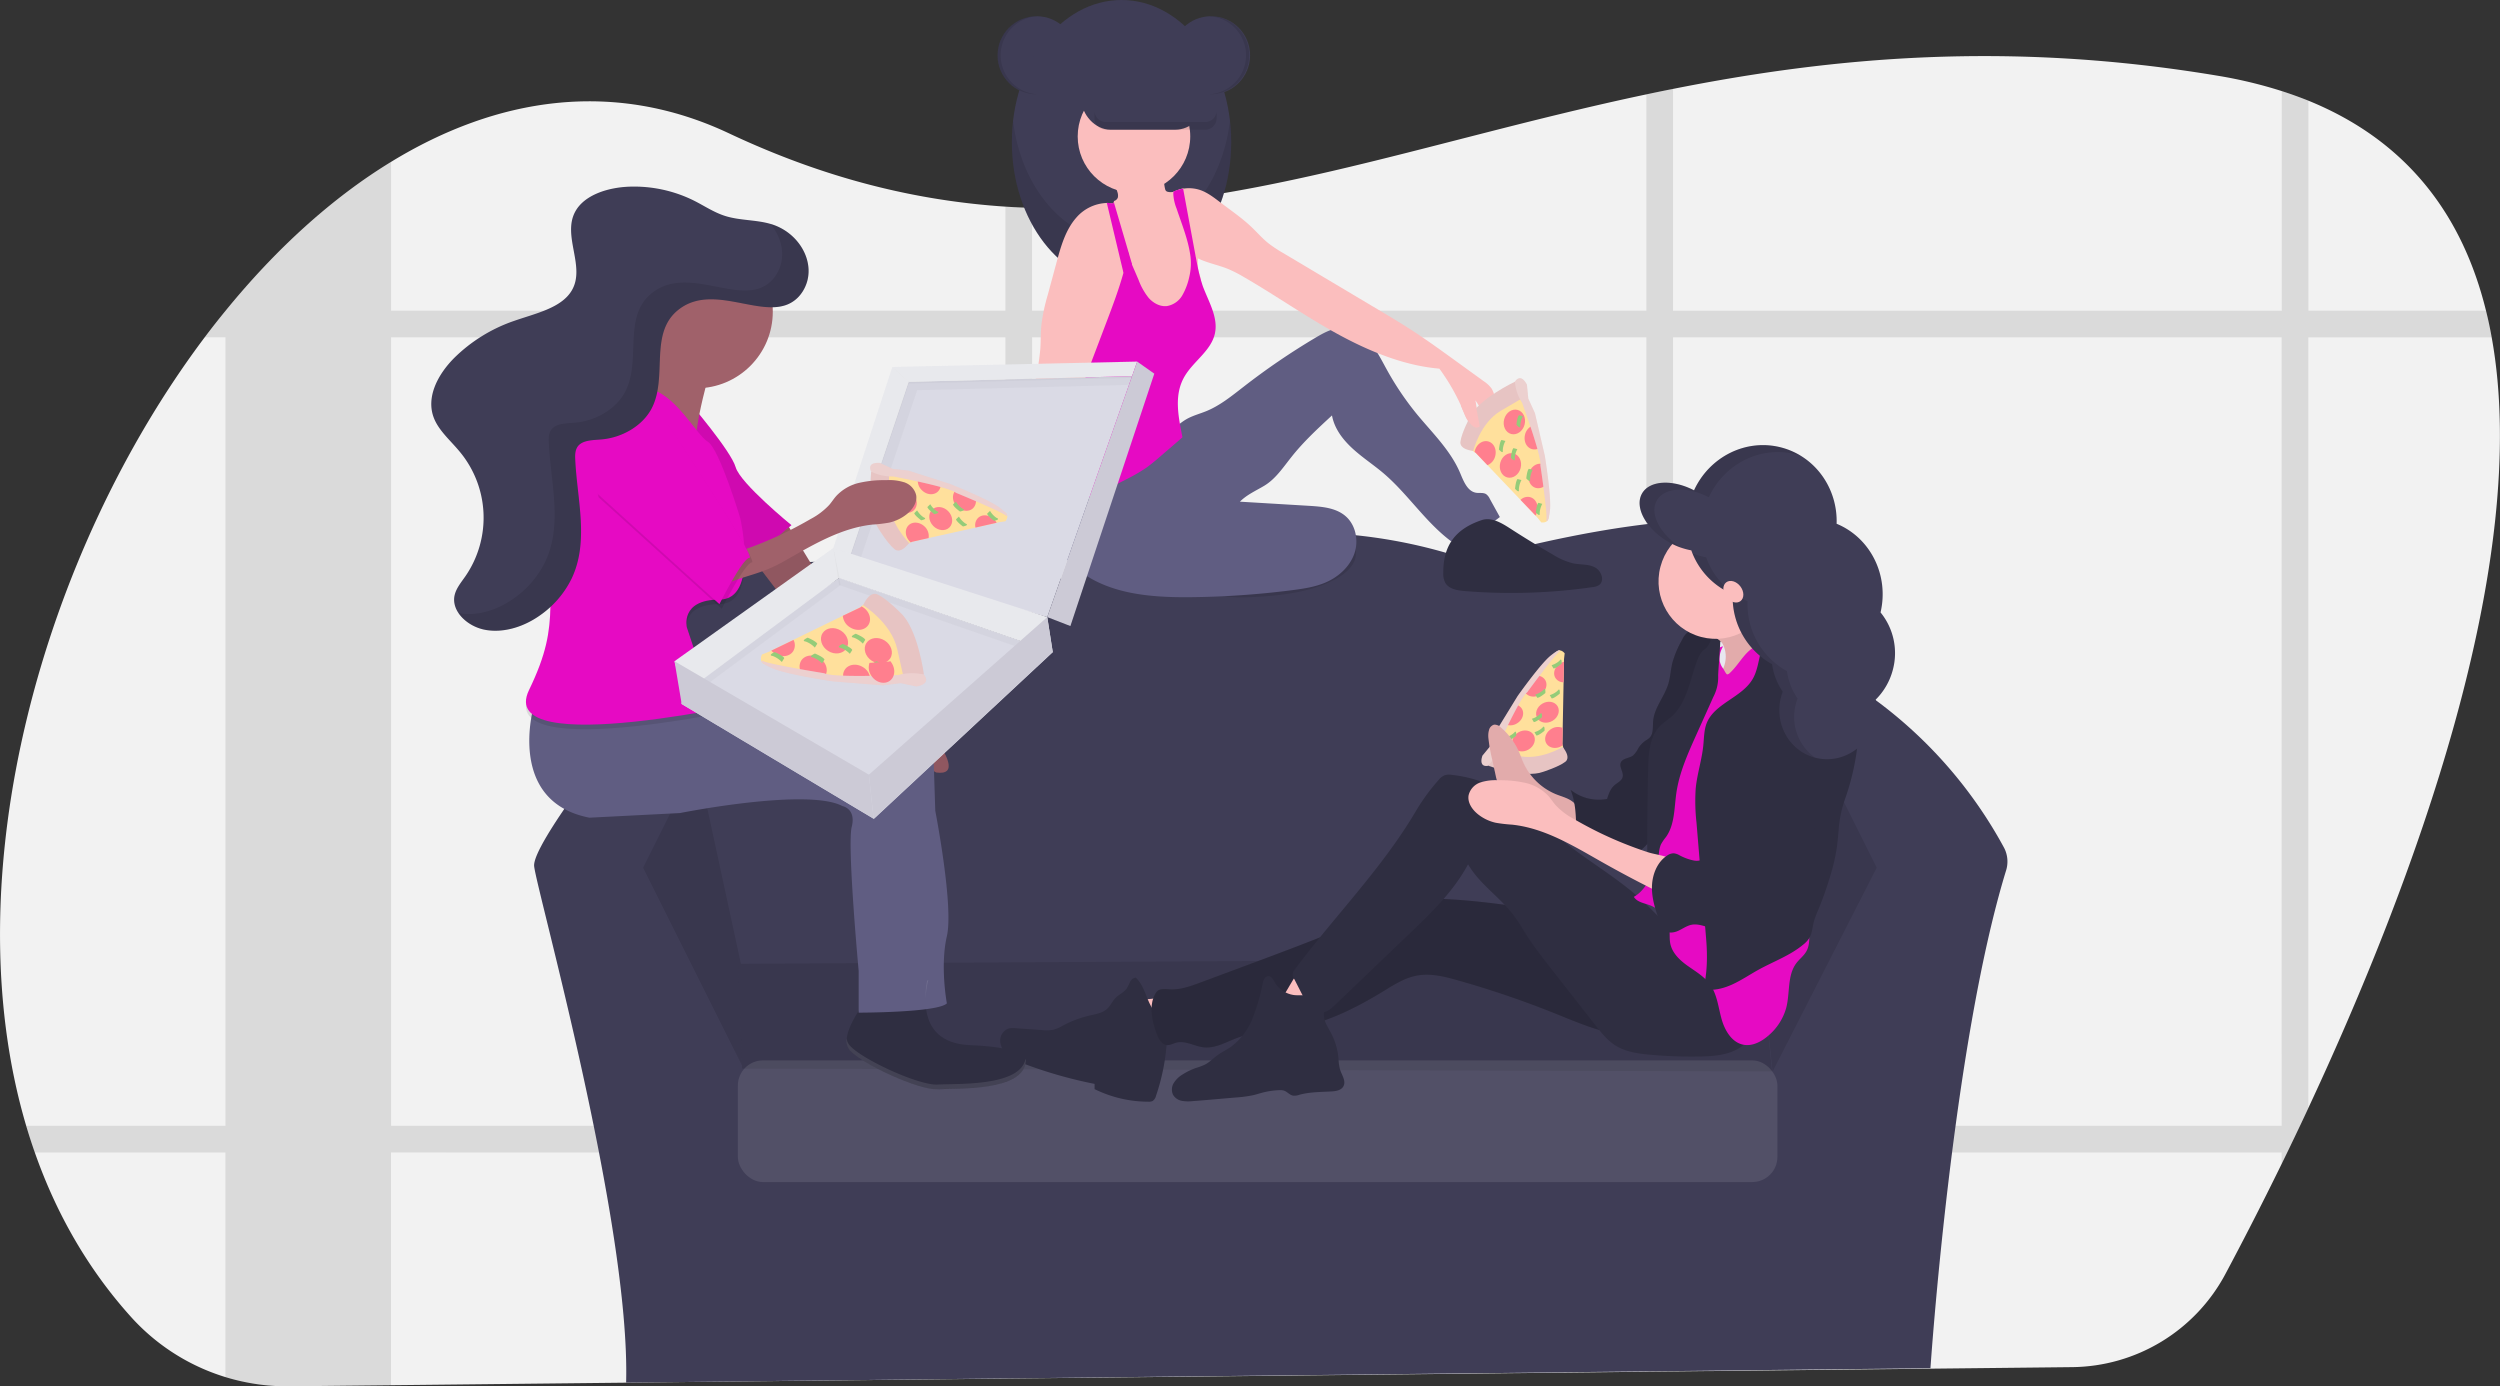 <svg xmlns="http://www.w3.org/2000/svg" data-name="Layer 1" width="1041.32" height="577.51" viewBox="0 0 1041.32 577.51" xmlns:xlink="http://www.w3.org/1999/xlink"><rect x="0" y="0" width="1041.32" height="577.51" fill="#333333" stroke="none"/><title>pizza sharing</title><path d="M1040.82,622.79q-1.74,3.75-3.47,7.4-2.7,5.67-5.33,11.12c-.78,1.61-1.56,3.19-2.32,4.77-8.6,17.57-16.63,33.11-23.45,45.89a73.21,73.21,0,0,1-63.81,38.73l-151.65,1.65h-1.6l-13,.14-11.12.12L731,733l-1.38,0-17.36.19h-.53l-107,1.16-95.51,1-11.11.12-69,.75H429l-44.75.48h-.48l-141.5,1.53-42.33.46a88,88,0,0,1-10.79-.54h0c-1.22-.14-2.44-.3-3.65-.49a87.38,87.38,0,0,1-51.29-27.54C116,690,102.75,666.7,93.85,641.31q-1.93-5.49-3.6-11.12C59.44,526,97,391.64,164.6,301.75q4.25-5.64,8.64-11l.07-.08c20.79-25.52,44.1-46.84,68.93-62,44-26.91,92.75-34.49,140.7-11.9,40.57,19.12,78.45,28.11,115.17,30.55,3.71.24,7.42.42,11.11.53,84.23,2.65,163.17-27.7,255.87-47.29,3.69-.78,7.39-1.55,11.12-2.28,66.13-13.16,139.49-20.1,226.73-5.51a189.09,189.09,0,0,1,26.76,6.4q5.77,1.86,11.12,4c41.64,16.94,64.35,48.24,74,87.46q1.37,5.46,2.37,11.11C1134.3,396.08,1084.19,529.9,1040.82,622.79Z" transform="translate(-79.34 -161.25)" fill="#f2f2f2"/><path d="M576.36,630.19a95.22,95.22,0,0,1-1.87,11.12h93.7V630.19ZM498.11,693l11.11-.09V665.44c-3.81-.17-7.52-.34-11.11-.52ZM265.19,630.19v11.12h198.5V630.19Zm849.68-339.55h-74V203.18q-5.35-2.18-11.12-4v91.5H776.21V198.25c-3.73.73-7.43,1.5-11.12,2.28v90.11H509.22V247.82c-3.69-.11-7.4-.29-11.11-.53v43.35H242.24v-62c-24.83,15.16-48.14,36.48-68.93,62h-.07v.08q-4.4,5.4-8.64,11h8.64V630.19h-83q1.66,5.63,3.6,11.12h79.39v93.62a87,87,0,0,0,12.2,2.79c1.21.19,2.43.35,3.65.49h0a88,88,0,0,0,10.79.54l42.33-.46v-97H498.11v94.21l11.11-.12V641.31H765.09v91.31l11.12-.12V641.31H1029.7v4.77c.76-1.58,1.54-3.16,2.32-4.77q2.63-5.44,5.33-11.12,1.73-3.65,3.47-7.4v-321h76.42Q1116.23,296.1,1114.87,290.64ZM242.24,630.19V301.75H498.11V630.19Zm267,0V301.75H765.09V630.19Zm520.48,0H776.21V301.75H1029.7Z" transform="translate(-79.34 -161.25)" opacity="0.1"/><path d="M914.07,514.33a186.94,186.94,0,0,0-57.35-64.25,12.69,12.69,0,0,0-5.73-2.16c2.81-18.48,2.22-38.9-8.21-54.3-24.75-36.54-150.85,1.17-150.85,1.17-88.39-30.64-165,8.25-165,8.25s-97.82-15.32-142.6-3.53c-21.12,5.56-26.25,27.1-25.77,48.32h-.07a12.45,12.45,0,0,0-9.75,4.68c-11.91,14.88-47.89,60.71-46.91,69.56,1.18,10.61,40.07,148.49,38.31,215.08l543.29-6s9-134,31.51-207.35A12.44,12.44,0,0,0,914.07,514.33Z" transform="translate(-79.34 -161.25)" fill="#3f3d56"/><polygon points="267.88 361.42 290.27 316.63 309.12 403.84 309.34 444.32 267.88 361.42" opacity="0.1"/><polygon points="781.7 361.42 759.31 316.63 733.34 399.32 738.34 446.32 781.7 361.42" opacity="0.1"/><polygon points="307.48 401.46 733.38 399.13 738.1 446.27 309.12 445.09 307.48 401.46" fill="#3f3d56"/><polygon points="307.48 401.46 733.38 399.13 738.1 446.27 309.12 445.09 307.48 401.46" opacity="0.1"/><rect x="307.34" y="441.68" width="433" height="50.68" rx="10.47" fill="#fff" opacity="0.1"/><path d="M731.07,433.39s-1.44-2-3.14-.92c-.81.53-4.62,5.33-8.36,10.21-1.84,2.39-3.67,4.8-5.12,6.72-1.79,2.36-3,4-3,4l-.72,1.35-4.37,8.17-4.11,7.68-1,3.62,13.88,4.72,15.8-4.31-.68-2.93-.12-.5.13-6.74.36-19,.17-8.55,0-1Z" transform="translate(-79.34 -161.25)" fill="#ffe09c"/><path d="M699.29,480.23s15,5.35,22.69,2.55c0,0,6.65-2.12,9.27-4.17,0,0,2.79-1.46-1-6.22,0,0-9.71,5.95-18.9,3.61l-9.19-2.35Z" transform="translate(-79.34 -161.25)" fill="#e7c4c3"/><ellipse cx="713.92" cy="469.92" rx="4.91" ry="4.16" transform="translate(-218.96 264.13) rotate(-30.37)" fill="#ff7f8e"/><ellipse cx="723.89" cy="457.96" rx="4.91" ry="4.16" transform="translate(-211.54 267.53) rotate(-30.37)" fill="#ff7f8e"/><path d="M730.25,464.46a5.14,5.14,0,0,0-4.68.37c-2.34,1.37-3.3,4.09-2.13,6.07s4,2.48,6.33,1.11c.16-.1.32-.2.47-.31l-.12-.5Z" transform="translate(-79.34 -161.25)" fill="#ff7f8e"/><path d="M713.28,456.53a3.83,3.83,0,0,0-2.56-1.78l-4.37,8.17a5.11,5.11,0,0,0,4.8-.32C713.49,461.23,714.44,458.51,713.28,456.53Z" transform="translate(-79.34 -161.25)" fill="#ff7f8e"/><path d="M723,444.56a4,4,0,0,0-3.41-1.88c-1.84,2.39-3.67,4.8-5.12,6.72l.06.12c1.16,2,4,2.47,6.34,1.1S724.14,446.54,723,444.56Z" transform="translate(-79.34 -161.25)" fill="#ff7f8e"/><path d="M730.78,436.9a5.62,5.62,0,0,0-1.47.6c-2.34,1.37-3.29,4.09-2.13,6.07a4,4,0,0,0,3.43,1.88Z" transform="translate(-79.34 -161.25)" fill="#ff7f8e"/><path d="M707.49,469.69l-.8-1.35a8.61,8.61,0,0,0,3.24-1.8c.06-.06.11-.13.16-.19,1-1.26.79,1.36.79,1.36S708.42,469.8,707.49,469.69Z" transform="translate(-79.34 -161.25)" fill="#94cc79"/><path d="M719.29,467.6l-.8-1.36a8.68,8.68,0,0,0,3.24-1.8c0-.06.11-.12.16-.19,1-1.25.79,1.36.79,1.36S720.22,467.71,719.29,467.6Z" transform="translate(-79.34 -161.25)" fill="#94cc79"/><path d="M718.21,462l-.8-1.36a8.68,8.68,0,0,0,3.24-1.79c.05-.07.11-.13.16-.19,1-1.26.79,1.35.79,1.35S719.14,462.09,718.21,462Z" transform="translate(-79.34 -161.25)" fill="#94cc79"/><path d="M719.64,451.9l-.8-1.36a8.68,8.68,0,0,0,3.24-1.8c0-.06.11-.12.16-.19,1-1.26.79,1.36.79,1.36S720.57,452,719.64,451.9Z" transform="translate(-79.34 -161.25)" fill="#94cc79"/><path d="M726.41,439.68l-.79-1.36a8.6,8.6,0,0,0,3.23-1.8,1.46,1.46,0,0,0,.16-.19c1-1.25.8,1.36.8,1.36S727.34,439.78,726.41,439.68Z" transform="translate(-79.34 -161.25)" fill="#94cc79"/><path d="M725.65,452.15l-.8-1.36a8.6,8.6,0,0,0,3.24-1.79c0-.07.11-.13.16-.19,1-1.26.79,1.35.79,1.35S726.58,452.26,725.65,452.15Z" transform="translate(-79.34 -161.25)" fill="#94cc79"/><path d="M696.83,476s-1.92,5,2.46,4.2a17.34,17.34,0,0,0,3.87-7.91s9.47-20.75,12.27-22.65c0,0,12.34-16.87,13.67-17.12,0,0,.43-1.64-3.88,1.83s-13.75,16.83-13.75,16.83l-9,14.67-2.12,5.85Z" transform="translate(-79.34 -161.25)" fill="#e7c4c3"/><path d="M696.83,476s-1.92,5,2.46,4.2a17.34,17.34,0,0,0,3.87-7.91s9.47-20.75,12.27-22.65c0,0,12.34-16.87,13.67-17.12,0,0,.43-1.64-3.88,1.83s-13.75,16.83-13.75,16.83l-9,14.67-2.12,5.85Z" transform="translate(-79.34 -161.25)" fill="#fff" opacity="0.2"/><path d="M548.08,577.57a120.28,120.28,0,0,0,6.08,15.86,147.27,147.27,0,0,0,20.27-5.78c.21-.07-3.79-5.3-4.21-5.73a20.12,20.12,0,0,0-5.73-4.4c-2.11-.92-4.71-.22-7-.1Q552.81,577.66,548.08,577.57Z" transform="translate(-79.34 -161.25)" fill="#fbbebe"/><path d="M564.53,585.78c-3.44-1.08-5.54-4.55-6.94-7.89s-2.53-7-5.19-9.44a3.09,3.09,0,0,0-2.34,1.76,29.32,29.32,0,0,1-1.39,2.74c-1.1,1.6-3,2.38-4.45,3.74s-2.26,3.43-3.77,4.8c-1.9,1.72-4.58,2.15-7.07,2.72a45.16,45.16,0,0,0-11.08,4.1,18.59,18.59,0,0,1-4.1,1.84,15.14,15.14,0,0,1-4.8.16l-11-.78a8.78,8.78,0,0,0-2.94.12,5.36,5.36,0,0,0-3.5,5.53,8.6,8.6,0,0,0,3.48,5.93,23.47,23.47,0,0,0,6.28,3.17,185,185,0,0,0,29.54,8.44v2.18a50.85,50.85,0,0,0,22.49,5.24,3.56,3.56,0,0,0,1.68-.29,3.64,3.64,0,0,0,1.42-2.16,87.26,87.26,0,0,0,4.59-24,18.24,18.24,0,0,0-.47-6.17c-.6-2,1.46-1.15-.45-1.93" transform="translate(-79.34 -161.25)" fill="#2f2e41"/><path d="M775.85,544.24c-32.67,2-65-7.61-97.66-8.63a48,48,0,0,0-12.15.78c-4.2.94-8.12,2.84-12,4.66-17.55,8.16-35.69,14.92-53.82,21.67l-20.82,7.76c-4.16,1.55-8.47,3.12-12.9,2.85-2-.12-4.43-.42-5.54,1.23-3.39,5-1.79,12.39.45,18,.72,1.82,2,3.8,3.9,4,1.37.14,2.65-.65,4-1,3.79-1,7.57,1.54,11.47,1.95,4.82.51,9.29-2.23,13.84-3.91,7.54-2.79,15.79-2.7,23.72-4,13.3-2.22,25.62-8.39,37.14-15.42,4.38-2.68,8.82-5.55,13.86-6.53,5.79-1.13,11.74.36,17.43,2a401.22,401.22,0,0,1,39.94,13.6c6.88,2.76,13.72,5.71,20.88,7.62a75.53,75.53,0,0,0,46.78-2.73c5.22-2.07,10.91-5.72,11.21-11.36.17-3.22-2.33-6-4-8.8-1.06-1.77-2.13-3.53-3.3-5.23C792.61,554.49,785.77,543.65,775.85,544.24Z" transform="translate(-79.34 -161.25)" fill="#2f2e41"/><path d="M775.85,544.24c-32.67,2-65-7.61-97.66-8.63a48,48,0,0,0-12.15.78c-4.2.94-8.12,2.84-12,4.66-17.55,8.16-35.69,14.92-53.82,21.67l-20.82,7.76c-4.16,1.55-8.47,3.12-12.9,2.85-2-.12-4.43-.42-5.54,1.23-3.39,5-1.79,12.39.45,18,.72,1.82,2,3.8,3.9,4,1.37.14,2.65-.65,4-1,3.79-1,7.57,1.54,11.47,1.95,4.82.51,9.29-2.23,13.84-3.91,7.54-2.79,15.79-2.7,23.72-4,13.3-2.22,25.62-8.39,37.14-15.42,4.38-2.68,8.82-5.55,13.86-6.53,5.79-1.13,11.74.36,17.43,2a401.22,401.22,0,0,1,39.94,13.6c6.88,2.76,13.72,5.71,20.88,7.62a75.53,75.53,0,0,0,46.78-2.73c5.22-2.07,10.91-5.72,11.21-11.36.17-3.22-2.33-6-4-8.8-1.06-1.77-2.13-3.53-3.3-5.23C792.61,554.49,785.77,543.65,775.85,544.24Z" transform="translate(-79.34 -161.25)" opacity="0.1"/><path d="M610.8,579.16q7.66,2.61,15.48,4.81c2.91-4.78,8.36-8.11,9.6-13.57a.93.93,0,0,0-.59-1.26,28.83,28.83,0,0,0-12.11-3.55c-3.36-.21-4.89,3.29-6.42,5.76C616.15,572.34,612.17,579.63,610.8,579.16Z" transform="translate(-79.34 -161.25)" fill="#fbbebe"/><path d="M618,575.67a11.19,11.19,0,0,1-7.52-4.94c-.72-1.26-1.49-3-2.93-2.87s-2,1.69-2.26,3a85.2,85.2,0,0,1-4.21,14.53,27.27,27.27,0,0,1-9,11.88c-1.9,1.31-4,2.3-5.86,3.68-1.67,1.23-3.12,2.79-5,3.74a26.67,26.67,0,0,1-3.8,1.42,26.57,26.57,0,0,0-5.44,2.65,10.82,10.82,0,0,0-3.7,3.54,5.17,5.17,0,0,0-.31,5,5.36,5.36,0,0,0,3.63,2.48,15.47,15.47,0,0,0,4.51.12c5.95-.44,11.9-1,17.85-1.5a52.18,52.18,0,0,0,7.48-1c1.31-.32,2.58-.73,3.88-1.07a32.64,32.64,0,0,1,6.8-1,6,6,0,0,1,2,.18c1.38.45,2.35,1.82,3.78,2.1a6,6,0,0,0,2.69-.36c4.28-1.17,8.79-1.14,13.22-1.38,2-.1,4.24-.47,5.14-2.22,1.12-2.18-.74-4.62-1.47-7a21.14,21.14,0,0,1-.62-4.57,27.81,27.81,0,0,0-3.28-10.85c-1.51-2.78-3.58-5.86-2.52-8.85.36-1,1.08-2,1-3C631.72,574.59,620.71,576.24,618,575.67Z" transform="translate(-79.34 -161.25)" fill="#2f2e41"/><path d="M726.86,491.83a25.57,25.57,0,0,1-13-12.93c-.55-1.24-1-2.53-1.52-3.78a28.86,28.86,0,0,0-7.78-10.81,3.76,3.76,0,0,0-2.89-1.22,3.1,3.1,0,0,0-2.12,2.28,9.06,9.06,0,0,0-.22,3.49,62.43,62.43,0,0,0,1.42,8.16l1.58,7.21a13.25,13.25,0,0,0,1,3.22,11.22,11.22,0,0,0,2.65,3.18c1.45,1.34,2.92,2.63,4.41,3.89a12.37,12.37,0,0,0,7.65,3.4c6.48,1.2,13.08,2.94,18.56,7.17-.07,0,0-4.84-.12-5.39-.25-1.45-.45-2.89-1.39-3.87C732.94,493.63,729.45,493,726.86,491.83Z" transform="translate(-79.34 -161.25)" fill="#fbbebe"/><path d="M726.86,491.83a25.57,25.57,0,0,1-13-12.93c-.55-1.24-1-2.53-1.52-3.78a28.86,28.86,0,0,0-7.78-10.81,3.76,3.76,0,0,0-2.89-1.22,3.1,3.1,0,0,0-2.12,2.28,9.06,9.06,0,0,0-.22,3.49,62.43,62.43,0,0,0,1.42,8.16l1.58,7.21a13.25,13.25,0,0,0,1,3.22,11.22,11.22,0,0,0,2.65,3.18c1.45,1.34,2.92,2.63,4.41,3.89a12.37,12.37,0,0,0,7.65,3.4c6.48,1.2,13.08,2.94,18.56,7.17-.07,0,0-4.84-.12-5.39-.25-1.45-.45-2.89-1.39-3.87C732.94,493.63,729.45,493,726.86,491.83Z" transform="translate(-79.34 -161.25)" opacity="0.1"/><ellipse cx="714.05" cy="267.38" rx="7.95" ry="7.99" fill="#2f2e41"/><path d="M788.47,423.8c-2.15-.24-4.55-.41-6.28.91a8.5,8.5,0,0,0-2.15,2.92,42.24,42.24,0,0,0-4.13,9.73c-.71,2.92-.83,6-1.71,8.84-1.63,5.32-5.8,9.81-6.28,15.36-.21,2.48.21,5.39-1.61,7.09a10.14,10.14,0,0,1-1.42,1,10.8,10.8,0,0,0-3.13,3.22,10.42,10.42,0,0,1-2.22,3.07c-1.62,1.2-4.3,1.07-5.1,2.93s1.26,4,.78,6c-.39,1.64-2.22,2.39-3.48,3.51-1.62,1.43-2.36,3.58-3,5.64a18.74,18.74,0,0,1-15.2-3.79c2.21,5.46,2.26,11.49,2.36,17.39,0,1.91,0,4.06-1.4,5.39,6.33.14,12.5,1.85,18.67,3.25,2.7.61,5.63,1.14,8.14,0a13.11,13.11,0,0,0,3.73-3c3.36-3.41,6.88-7.12,7.7-11.85.46-2.64,0-5.36.14-8a45.7,45.7,0,0,1,2-9.76,115.57,115.57,0,0,0,3.57-20.08c.36-4.18,4-7.55,5.88-11.3,3.6-7.06,7.27-14.42,7.54-22.35C792,427.3,791.1,424.09,788.47,423.8Z" transform="translate(-79.34 -161.25)" fill="#2f2e41"/><path d="M788.47,423.8c-2.15-.24-4.55-.41-6.28.91a8.5,8.5,0,0,0-2.15,2.92,42.24,42.24,0,0,0-4.13,9.73c-.71,2.92-.83,6-1.71,8.84-1.63,5.32-5.8,9.81-6.28,15.36-.21,2.48.21,5.39-1.61,7.09a10.14,10.14,0,0,1-1.42,1,10.8,10.8,0,0,0-3.13,3.22,10.42,10.42,0,0,1-2.22,3.07c-1.62,1.2-4.3,1.07-5.1,2.93s1.26,4,.78,6c-.39,1.64-2.22,2.39-3.48,3.51-1.62,1.43-2.36,3.58-3,5.64a18.74,18.74,0,0,1-15.2-3.79c2.21,5.46,2.26,11.49,2.36,17.39,0,1.91,0,4.06-1.4,5.39,6.33.14,12.5,1.85,18.67,3.25,2.7.61,5.63,1.14,8.14,0a13.11,13.11,0,0,0,3.73-3c3.36-3.41,6.88-7.12,7.7-11.85.46-2.64,0-5.36.14-8a45.7,45.7,0,0,1,2-9.76,115.57,115.57,0,0,0,3.57-20.08c.36-4.18,4-7.55,5.88-11.3,3.6-7.06,7.27-14.42,7.54-22.35C792,427.3,791.1,424.09,788.47,423.8Z" transform="translate(-79.34 -161.25)" opacity="0.1"/><path d="M781,551.12c-6.8-3.24-11.78-9.27-17.28-14.44-10.5-9.86-23.35-16.84-34.39-26.09-7.32-6.12-13.86-13.26-21.9-18.39A54.54,54.54,0,0,0,684,484a6.45,6.45,0,0,0-2.87.14,6.82,6.82,0,0,0-2.67,2.11,83.93,83.93,0,0,0-9.46,13C655,523,635.12,543,618.65,565.07a3,3,0,0,0-.2,4l3.35,6.56c1.87,3.68,4.88,8,8.92,7.23,1.85-.34,3.32-1.7,4.68-3l15-14.37,15.77-15.08c9.24-8.83,18.63-17.87,24.66-29.16,4.7,8.16,13.06,13.5,18.79,21,2.18,2.84,4,6,5.9,9,3.12,4.82,6.67,9.35,10.21,13.87l18.09,23.09c2.46,3.14,5,6.36,8.37,8.49,4.29,2.71,9.5,3.43,14.54,3.88a193.65,193.65,0,0,0,20.44.74c5.2-.09,10.56-.43,15.23-2.74s8.5-7,8.26-12.28a18.21,18.21,0,0,0-2.61-7.65C801.63,566.75,793.18,556.9,781,551.12Z" transform="translate(-79.34 -161.25)" fill="#2f2e41"/><ellipse cx="718.94" cy="272.91" rx="6.11" ry="6.15" fill="#e8e8f0"/><path d="M796.93,429.54a11.65,11.65,0,0,1,.67,8.82,34.34,34.34,0,0,1-3.93,8.14,40.58,40.58,0,0,1-5.11,7.29c9.43.46,18.58-3.24,26.9-7.73,6.7-3.6,13.38-8.06,17-14.8a7.8,7.8,0,0,1-6.25-1.15,23.22,23.22,0,0,1-4.78-4.46l-4.74-5.33a21.08,21.08,0,0,1-2.91-3.82,10.71,10.71,0,0,1-1.25-6.18,35.09,35.09,0,0,1-6.27,5.2c-3.38,2.2-7.11,3.8-10.5,6-1.2.77-3.88,2-3.19,3.59S796,427.86,796.93,429.54Z" transform="translate(-79.34 -161.25)" fill="#fbbebe"/><path d="M796.93,429.54a11.65,11.65,0,0,1,.67,8.82,34.34,34.34,0,0,1-3.93,8.14,40.58,40.58,0,0,1-5.11,7.29c9.43.46,18.58-3.24,26.9-7.73,6.7-3.6,13.38-8.06,17-14.8a7.8,7.8,0,0,1-6.25-1.15,23.22,23.22,0,0,1-4.78-4.46l-4.74-5.33a21.08,21.08,0,0,1-2.91-3.82,10.71,10.71,0,0,1-1.25-6.18,35.09,35.09,0,0,1-6.27,5.2c-3.38,2.2-7.11,3.8-10.5,6-1.2.77-3.88,2-3.19,3.59S796,427.86,796.93,429.54Z" transform="translate(-79.34 -161.25)" opacity="0.1"/><path d="M797.06,430.47c-1.77,3-2.15,6.5,0,9.22.27.34,1.26,2.44,1.69,2.46a1.67,1.67,0,0,0,1.08-.55c2.29-2.09,4-4.76,6-7.13s4.55-4.52,7.61-5c3.69-.57,7.26,1.38,10.49,3.27a10.05,10.05,0,0,1,3.58,2.93,9.63,9.63,0,0,1,1.18,4c1.11,8.41,1.09,16.93,1.06,25.41,0,6.14,0,12.31-1.2,18.33-.6,3.12-1.5,6.17-1.93,9.31a62.84,62.84,0,0,0-.37,8.35v11.68a29.76,29.76,0,0,0,.45,6.4c.55,2.56,1.76,4.92,2.57,7.41a48.82,48.82,0,0,1,1.71,8.76l1.6,12.09c.5,3.81.87,8-1.43,11-1,1.38-2.41,2.49-3.46,3.87-4,5.14-2.69,12.49-4.34,18.78a23.51,23.51,0,0,1-7.66,11.75c-2.83,2.4-6.48,4.28-10.11,3.61-4.91-.91-7.86-6-9.2-10.87s-1.82-10.1-4.72-14.18c-2.37-3.34-6-5.44-9.36-7.82s-6.56-5.45-7.28-9.49c-.32-1.76-.12-3.57-.31-5.35a12.65,12.65,0,0,0-7.82-10.27c-2.51-1-5.61-1.33-7-3.63,3.66-2.06,6.08-5.87,7.36-9.88s1.54-8.27,1.79-12.47l.84-14.05c.37-6.28.54-12.5,3.31-18.14,1.23-2.53,2.77-4.89,4.06-7.38a83.26,83.26,0,0,0,4.35-10.83c2-5.76,4-11.52,5.8-17.35a34.58,34.58,0,0,1,3.18-8.08C792,434.19,794.22,431,797.06,430.47Z" transform="translate(-79.34 -161.25)" fill="#e60ac3"/><path d="M765.86,521.75l3.72.13.79-5.61a11.73,11.73,0,0,1,.78-3.28,20.63,20.63,0,0,1,2.14-3.13c3.66-5.17,3.39-12,4.3-18.31,1.21-8.38,4.71-16.22,8.17-23.93L793,451.53a17.6,17.6,0,0,0,2-8.88c.07-2.49.8-11.53.87-14,0-.92-2-.41-2.45-1.23-.9-1.79-2.14,3.06-3.83,4.12s-2.63,3-3.34,4.86c-1.56,4.05-2.51,8.31-4,12.4s-3.47,8.11-6.74,11c-1.48,1.3-3.18,2.32-4.58,3.71-4.49,4.44-4.93,11.45-5.09,17.78C765.76,485,765,521.75,765.86,521.75Z" transform="translate(-79.34 -161.25)" fill="#2f2e41"/><path d="M819.38,423.76c-3.61,1.42-5.59,5.34-6.6,9.1s-1.43,7.78-3.37,11.15c-4.54,7.89-16.1,10.19-19.29,18.72-1,2.79-1,5.85-1.29,8.82-.58,6.11-2.59,12-3.18,18.12a79.77,79.77,0,0,0,.33,14.24l4,48.19c.59,7,.57,14.43-1.21,21.19,4.09.79,8.35-.27,12.14-2s7.26-4.11,10.91-6.12c6.28-3.47,13.21-5.92,18.71-10.54a10.79,10.79,0,0,0,2.52-2.79c1.1-1.9,1.2-4.21,1.72-6.35a34.62,34.62,0,0,1,1.81-5,148.83,148.83,0,0,0,5.26-14.86,80.83,80.83,0,0,0,2.41-10.2c.44-2.74.68-5.52.92-8.29a49.78,49.78,0,0,1,2.56-12.74,102.24,102.24,0,0,0,5.91-30.52,15.67,15.67,0,0,0-.31-4.49,24.87,24.87,0,0,0-2.44-5.1c-1.68-3.16-2.69-6.64-4.27-9.86-3.58-7.25-9.91-12.76-16.53-17.37C826.87,424.81,823.07,422.32,819.38,423.76Z" transform="translate(-79.34 -161.25)" fill="#2f2e41"/><path d="M734.91,502.38a29.06,29.06,0,0,1-7.69-5.85c-1-1.18-1.84-2.51-2.87-3.67a18.84,18.84,0,0,0-9.68-5.52,47.34,47.34,0,0,0-11.21-1.09,20.57,20.57,0,0,0-7.46.9,7.49,7.49,0,0,0-4.94,5.31c-.55,3,1.41,5.91,3.76,7.84a18.14,18.14,0,0,0,7.52,3.65,61.63,61.63,0,0,0,6.79.79c13.38,1.4,25.32,8.68,37,15.31q15.45,8.75,31.49,16.34a63.78,63.78,0,0,0,.53-9.67c-.06-2.41-.18-6.09-2.46-7.51-2.65-1.65-7-2-10-3a161.11,161.11,0,0,1-20.15-8.15Q740.13,505.41,734.91,502.38Z" transform="translate(-79.34 -161.25)" fill="#fbbebe"/><ellipse cx="794.03" cy="403.38" rx="23.97" ry="23.84" transform="translate(122.66 907.5) rotate(-75.27)" fill="#fbbebe"/><path d="M826.2,450.94c-2.13,2.48-3.2,5.68-4.63,8.62-2.94,6.06-7.56,11.26-9.87,17.6-2.44,6.68-2.36,14.62-7.14,19.87-.83.91-1.83,1.79-2.07,3a16,16,0,0,1-.25,2.19c-.68,1.9-3.8,2-4.38,3.94-.17.57-.08,1.19-.29,1.75-.48,1.25-2.13,1.44-3.24,2.2-2.32,1.57-1.85,5.21-3.5,7.48a6.27,6.27,0,0,1-6,2.08,21.32,21.32,0,0,1-6.18-2.31,5.69,5.69,0,0,0-2.22-.69,4.67,4.67,0,0,0-2.57.87c-4.4,2.8-6.47,8.35-6.44,13.59s1.83,10.28,3.67,15.18a6.59,6.59,0,0,0,1.22,2.26c1.46,1.54,4,1.3,5.94.44s3.7-2.21,5.78-2.59c3.69-.67,7.3,1.87,11,1.66,2.74-.16,5.17-1.75,7.44-3.29,3.64-2.46,7.34-5,10-8.48,1.64-2.14,2.84-4.57,4.27-6.86a79.39,79.39,0,0,1,6-8l13.74-16.82a36.3,36.3,0,0,0,3.7-5.11,35.86,35.86,0,0,0,2.88-7.68c1.31-4.49,2.63-9,2.85-13.69a54,54,0,0,0-1-11.47,39.79,39.79,0,0,0-3-10.92C839.08,449.52,831.81,444.39,826.2,450.94Z" transform="translate(-79.34 -161.25)" fill="#2f2e41"/><path d="M867.76,440.24a26.83,26.83,0,0,0-5.12-23.9c3.65-15.57-4.3-31.16-18.3-36.93.5-14.6-8.75-28-23-31.76-14.81-3.89-30,3.93-36.39,17.83-9-4.67-18.52-4.17-21.66,1.32-3.28,5.74,1.65,14.77,11,20.16a29.33,29.33,0,0,0,9.53,3.53,31,31,0,0,0,17.25,18.26,31.78,31.78,0,0,0,16.4,29.15,26.56,26.56,0,0,0,4.43,11.43,20,20,0,0,0-.7,2.19c-2.94,11.15,3.42,22.49,14.19,25.32s21.89-3.91,24.82-15.06a21.36,21.36,0,0,0,.4-9.11A27.1,27.1,0,0,0,867.76,440.24Z" transform="translate(-79.34 -161.25)" fill="#3f3d56"/><path d="M769.46,369.7c3.14-5.49,12.65-6,21.66-1.32,6.37-13.9,21.58-21.73,36.39-17.83.67.17,1.33.38,2,.6a30.21,30.21,0,0,0-8.16-3.5c-14.81-3.89-30,3.93-36.39,17.83-9-4.67-18.52-4.17-21.66,1.32-3.28,5.74,1.65,14.77,11,20.16a31.31,31.31,0,0,0,5.52,2.5C770.88,384,766.26,375.3,769.46,369.7Z" transform="translate(-79.34 -161.25)" opacity="0.1"/><path d="M827.38,454.42a20,20,0,0,1,.7-2.19,26.6,26.6,0,0,1-4.43-11.44,31.76,31.76,0,0,1-16.4-29.14A31,31,0,0,1,790,393.39a27.58,27.58,0,0,1-5.71-1.67,30.89,30.89,0,0,0,16.77,17,31.78,31.78,0,0,0,16.4,29.15,26.56,26.56,0,0,0,4.43,11.43,20,20,0,0,0-.7,2.19c-2.93,11.11,3.38,22.41,14.09,25.29A20.84,20.84,0,0,1,827.38,454.42Z" transform="translate(-79.34 -161.25)" opacity="0.1"/><ellipse cx="801.34" cy="407.73" rx="3.67" ry="4.91" transform="translate(-162.76 406.5) rotate(-37.22)" fill="#fbbebe"/><circle cx="431.8" cy="23.05" r="16.29" fill="#3f3d56"/><ellipse cx="467.15" cy="59.2" rx="45.69" ry="59.2" fill="#3f3d56"/><path d="M546.49,261.77c-22.89,0-41.85-21.81-45.18-50.26a77.1,77.1,0,0,0-.52,8.94c0,32.69,20.46,59.2,45.7,59.2s45.69-26.51,45.69-59.2a77.1,77.1,0,0,0-.52-8.94C588.34,240,569.38,261.77,546.49,261.77Z" transform="translate(-79.34 -161.25)" opacity="0.1"/><path d="M643.85,393.83c-1,4-5.21,7.26-9.89,9.51-9.86,4.75-22,6.16-33.79,6.64a56.68,56.68,0,0,1-9-.17c-6.17-.73-11.89-3.36-15.46-7.11a2.85,2.85,0,0,1-1-1.62,2.88,2.88,0,0,1,1-2C582,392.22,592.48,388,603,385c8-2.31,21.94-8.29,30.67-7.48C642.15,378.25,645.09,388.73,643.85,393.83Z" transform="translate(-79.34 -161.25)" fill="#3f3d56"/><path d="M643.85,393.83c-1,4-5.21,7.26-9.89,9.51-9.86,4.75-22,6.16-33.79,6.64a56.68,56.68,0,0,1-9-.17c-6.17-.73-11.89-3.36-15.46-7.11a2.85,2.85,0,0,1-1-1.62,2.88,2.88,0,0,1,1-2C582,392.22,592.48,388,603,385c8-2.31,21.94-8.29,30.67-7.48C642.15,378.25,645.09,388.73,643.85,393.83Z" transform="translate(-79.34 -161.25)" opacity="0.1"/><path d="M518.59,363.69a24.94,24.94,0,0,0-1.51,19,33.23,33.23,0,0,0,11.15,15.78C541,408.72,558.52,410.13,574.85,410a360.64,360.64,0,0,0,42.82-2.94c4.73-.61,9.51-1.33,13.89-3.22,5.33-2.31,10-6.54,11.91-12s.56-12.22-4-15.88c-4-3.22-9.43-3.66-14.52-4l-29.15-1.75c2.88-2.92,6.71-4.57,10.22-6.68,4.65-2.82,7.74-7.54,11.13-11.79,5-6.36,11-11.92,17-17.45,1,5.44,4.39,9.91,8.44,13.67s8.72,6.78,12.94,10.35c10.2,8.66,17.54,20.42,28.27,28.42a55.4,55.4,0,0,0,20.27-10.12l-4.17-7.55a5,5,0,0,0-1.57-2c-1.19-.72-2.71-.35-4.08-.55-3.66-.55-5.26-4.78-6.7-8.19-3.94-9.38-11.5-16.65-18-24.51A122.82,122.82,0,0,1,657,315.24c-2.17-3.91-4.15-8-7.1-11.37s-7.06-6-11.54-6c-4,0-7.6,2-11,4a291.53,291.53,0,0,0-29.84,20.33c-5,3.86-9.93,7.95-15.77,10.32-2.46,1-5,1.68-7.41,2.89-4.13,2.13-7.27,5.73-10.65,8.92C551.65,355.72,535.16,363.1,518.59,363.69Z" transform="translate(-79.34 -161.25)" fill="#605d82"/><path d="M579.55,282.59a29.77,29.77,0,0,1-2.19,10.15,12.65,12.65,0,0,1-7.28,7,15.61,15.61,0,0,1-7.1.23,13.72,13.72,0,0,1-5.79-2c-2.73-1.88-4.09-5.23-4.59-8.51s-.27-6.63-.59-9.93a54.53,54.53,0,0,0-1.52-7.9c-.21-.86-.43-1.72-.65-2.58s-.41-1.72-.6-2.58-.34-1.61-.48-2.43-.22-1.38-.29-2.07a23.39,23.39,0,0,0-1-6.08,18.24,18.24,0,0,0-2.13-3.6c-.36-.52-.71-1-1-1.57a7.44,7.44,0,0,1-1.23-4.73,4,4,0,0,1,.19-.76,2.33,2.33,0,0,1,.11-.28,2.28,2.28,0,0,0,1.55-1.45,4.33,4.33,0,0,0-.19-2.25,14,14,0,0,0-1.21-2.89c-.33-.6-1.46-1.69-1.47-2.38,0-1.39,2.7-2.51,3.8-3.06a21.15,21.15,0,0,1,10.86-2.2c2.4.16,5,.9,6.33,2.92,1.2,1.81,1,4.16,1.55,6.27a1.74,1.74,0,0,0,.37.84,1.7,1.7,0,0,0,.94.43,5.6,5.6,0,0,0,1.78.07h0a2.54,2.54,0,0,0,.47-.07,6.3,6.3,0,0,0,2.56-1.1c.5-.14,1-.24,1.49-.33h.06c2,6.28,2.25,13,3.88,19.42.81,3.18,2,6.32,2.13,9.6,0,.14,0,.29,0,.43,0,1.06-.06,2.12,0,3.17a9.38,9.38,0,0,0,.16,1.4,21.36,21.36,0,0,0,.66,2.2l0,0c.07.23.14.46.2.7a4.7,4.7,0,0,1,.12.51h0A18.87,18.87,0,0,1,579.55,282.59Z" transform="translate(-79.34 -161.25)" fill="#fbbebe"/><circle cx="472.33" cy="56.82" r="23.44" fill="#fbbebe"/><path d="M700.5,345.79A38.47,38.47,0,0,0,693.89,328l1.83,10.85a4.07,4.07,0,0,1-4.25-1.31,13,13,0,0,1-2.23-4.14,85,85,0,0,0-10.37-18.6c-14.92-1.25-29.68-7.43-42.8-14.65s-25.41-15.85-38.37-23.36a56.27,56.27,0,0,0-7-3.58c-4.05-1.62-8.6-2.46-12.44-4.37l-.77-.41a15.48,15.48,0,0,1-2.46-1.64,13.36,13.36,0,0,1-1.17-1.09,25.74,25.74,0,0,1-4.5-7.51c-2.06-4.56-2.8-10.07-4.85-14.63a14.49,14.49,0,0,1,3.15-2.23h0l.5-.25a15.31,15.31,0,0,1,2.53-.92c.5-.14,1-.24,1.49-.33h.06a14.71,14.71,0,0,1,6.94.55c3.26,1.11,6,3.31,8.76,5.4,4.35,3.29,8.87,6.39,12.82,10.16,2.26,2.17,4.33,4.55,6.76,6.52a53.62,53.62,0,0,0,6.39,4.24l39.54,23.55c4.46,2.65,8.93,5.31,13.29,8.13,6.63,4.27,13,8.9,19.4,13.53l11.29,8.18a12.38,12.38,0,0,1,3.2,3,10.74,10.74,0,0,1,1.41,4.33A39.62,39.62,0,0,1,700.5,345.79Z" transform="translate(-79.34 -161.25)" fill="#fbbebe"/><path d="M585.37,300.22c-1.59,7.09-8.75,11.38-12.5,17.61-4.66,7.73-2.76,16.72-1,25.58l-9.59,8.26c-1.76,1.51-3.53,3-5.42,4.37a72.89,72.89,0,0,1-8.67,5l-8.48,4.36a40.66,40.66,0,0,1-8.31,3.52c-5.58,1.43-11.5.43-17-1.22a7.58,7.58,0,0,1-1.86-.76,3.05,3.05,0,0,1-.88-.8,4.89,4.89,0,0,1-.56-3.21c.56-9.28,2.83-18.37,5.09-27.39A106.67,106.67,0,0,1,521,319.64a107.16,107.16,0,0,1,6.83-12.82c3-5.07,6-10.18,10-14.53,1.71-1.88,3.62-3.66,4.64-6,1.41-3.22.86-6.91,1.15-10.41a21.59,21.59,0,0,1,2.06-7.59h0a21.76,21.76,0,0,1,2.2-3.64c.39.9.77,1.8,1.16,2.69l.75,1.76c.33.75.65,1.51,1,2.26q1.4,3.22,2.78,6.45a27,27,0,0,0,4.21,7.51c1.91,2.16,4.72,3.73,7.58,3.42a9.18,9.18,0,0,0,6.46-4.5,26.56,26.56,0,0,0,2.87-7.59,24.16,24.16,0,0,0,.32-9.89c-1-6.33-3.65-12.79-5.6-18.67a18.83,18.83,0,0,1-1.36-6.15,3.42,3.42,0,0,1,.07-.71l0-.18a15.31,15.31,0,0,1,2.53-.92c.5-.14,1-.24,1.49-.33q2.58,14,5.17,27.94c0,.22.09.44.13.66.24,1.34.49,2.67.77,4s.52,2.41.82,3.6l0,0c.1.4.21.81.32,1.21h0c.31,1.1.65,2.18,1,3.26C582.79,287,586.86,293.51,585.37,300.22Z" transform="translate(-79.34 -161.25)" fill="#e60ac3"/><path d="M680.51,399.89a8.14,8.14,0,0,0,.77,4c1.46,2.68,5,3.29,8,3.54a237.62,237.62,0,0,0,53.37-1.62,6.25,6.25,0,0,0,2.72-.85c2.51-1.76,1-6.05-1.78-7.43s-6-1-9-1.63a28.61,28.61,0,0,1-8.44-3.66q-9.15-5.26-18-11c-3.53-2.27-7.7-4.69-11.67-3.34C685.69,381.54,680.43,388.28,680.51,399.89Z" transform="translate(-79.34 -161.25)" fill="#2f2e41"/><path d="M549.33,266h0l-.09.49-.15.82c-.49,2.52-1.1,5-1.79,7.53-1.91,6.89-4.46,13.68-7,20.36L519.89,349c-1.72,4.52-3.43,9-5.38,13.46-.65,1.47-1.32,3-2,4.46-2.39,5.37-4.69,10.92-5.45,16.65-.5,3.79-1,7.66-.25,11.41s3,7.42,6.61,8.8c1.74.68,4.23,1.59,3.75,3.4-.25,1-1.38,1.48-2.4,1.64a9.19,9.19,0,0,1-7.53-2.17c-1.9-1.68-3.37-4.31-5.9-4.59-1.75-.19-3.36.86-5,1.59-6.55,3-14.17.9-21.05-1.23.54-2.78,3.34-4.62,6.11-5.17s5.65-.17,8.49-.24a4.42,4.42,0,0,0,2.58-.67A4.75,4.75,0,0,0,493.9,394a99.75,99.75,0,0,0,4.05-16.6c.92-5.9,1.3-11.88,2.6-17.7,1-4.54,2.58-8.94,3.92-13.4a281.37,281.37,0,0,0,6.39-27.88,98.33,98.33,0,0,0,1.8-11.82c.23-3.3.12-6.62.44-9.9a76.76,76.76,0,0,1,2.66-12.62c1.22-4.51,2.43-9,3.65-13.5,1.8-6.66,3.73-13.57,8.29-18.74a17.61,17.61,0,0,1,12.66-6.05,12.11,12.11,0,0,1,2.69.29l.44.11a10.6,10.6,0,0,1,2.75,1.14c1.41-.9,2.12-.58,3.06.79a8.87,8.87,0,0,1,1.11,4.8A66.53,66.53,0,0,1,549.33,266Z" transform="translate(-79.34 -161.25)" fill="#fbbebe"/><path d="M550.87,271.31l-.06.06-.32.32-3.19,3.19-1.57-6.58-5.37-22.54a12.11,12.11,0,0,1,2.69.29,4,4,0,0,1,.19-.76l.25.87,1.82,6.19,3.45,11.75.57,1.94h0Z" transform="translate(-79.34 -161.25)" fill="#e60ac3"/><rect x="450.58" y="22.25" width="50.86" height="31.79" rx="12" fill="#3f3d56"/><circle cx="504.41" cy="23.05" r="16.29" fill="#3f3d56"/><path d="M583.36,168l-.6,0a16.29,16.29,0,0,1,0,32.55h.6a16.29,16.29,0,0,0,0-32.58Z" transform="translate(-79.34 -161.25)" opacity="0.1"/><path d="M511.14,168l.6,0a16.29,16.29,0,0,0,0,32.55h-.6a16.29,16.29,0,1,1,0-32.58Z" transform="translate(-79.34 -161.25)" opacity="0.1"/><path d="M581.28,212.1H540a4.77,4.77,0,0,1-4.77-4.76v3.17a4.78,4.78,0,0,0,4.77,4.77h41.32a4.78,4.78,0,0,0,4.77-4.77v-3.17A4.78,4.78,0,0,1,581.28,212.1Z" transform="translate(-79.34 -161.25)" opacity="0.1"/><path d="M721.32,378.85s2.58.45,3-1.64c.21-1-.5-7.42-1.31-13.84-.39-3.16-.81-6.31-1.15-8.83-.41-3.09-.71-5.22-.71-5.22l-.47-1.56-2.78-9.34-2.62-8.8-1.93-3.46-13.89,6.76-8.64,14.93,2.68,1.69.47.3L698.9,355l13.82,14.5,6.22,6.53.73.76Z" transform="translate(-79.34 -161.25)" fill="#ffe09c"/><path d="M710.4,320.22s-15.22,7.14-18.88,14.9c0,0-3.42,6.53-3.85,10,0,0-1,3.17,5.31,3.95,0,0,2.87-11.65,11.48-16.71l8.62-5.05Z" transform="translate(-79.34 -161.25)" fill="#e7c4c3"/><ellipse cx="707.08" cy="338.78" rx="5.17" ry="4.38" transform="matrix(0.26, -0.97, 0.97, 0.26, 118.32, 773.54)" fill="#ff7f8e"/><ellipse cx="708.49" cy="355.13" rx="5.17" ry="4.38" transform="translate(103.57 787.04) rotate(-75.08)" fill="#ff7f8e"/><path d="M698.9,355a5.42,5.42,0,0,0,3.23-3.75c.74-2.76-.56-5.51-2.9-6.13s-4.83,1.11-5.56,3.87a3.9,3.9,0,0,0-.13.57l.47.3Z" transform="translate(-79.34 -161.25)" fill="#ff7f8e"/><path d="M717.49,348.33a4,4,0,0,0,3.23-.57l-2.78-9.34a5.38,5.38,0,0,0-3.36,3.79C713.85,345,715.15,347.71,717.49,348.33Z" transform="translate(-79.34 -161.25)" fill="#ff7f8e"/><path d="M719.1,364.49a4.22,4.22,0,0,0,3.95-1.12c-.39-3.16-.81-6.31-1.15-8.83l-.13,0c-2.34-.63-4.83,1.11-5.57,3.87S716.77,363.87,719.1,364.49Z" transform="translate(-79.34 -161.25)" fill="#ff7f8e"/><path d="M718.94,376a6.12,6.12,0,0,0,.65-1.55c.74-2.76-.56-5.5-2.9-6.12a4.22,4.22,0,0,0-4,1.14Z" transform="translate(-79.34 -161.25)" fill="#ff7f8e"/><path d="M712.07,334.18l1.6.43a9.16,9.16,0,0,0-1.09,3.75,2.46,2.46,0,0,0,0,.26c.21,1.65-1.6-.43-1.6-.43S711.29,334.8,712.07,334.18Z" transform="translate(-79.34 -161.25)" fill="#94cc79"/><path d="M704.78,344.5l1.61.43a8.93,8.93,0,0,0-1.09,3.74,2.28,2.28,0,0,0,0,.26c.21,1.65-1.6-.43-1.6-.43S704,345.11,704.78,344.5Z" transform="translate(-79.34 -161.25)" fill="#94cc79"/><path d="M709.76,347.91l1.6.42a9.16,9.16,0,0,0-1.09,3.75,2.28,2.28,0,0,0,0,.26c.22,1.65-1.6-.43-1.6-.43S709,348.52,709.76,347.91Z" transform="translate(-79.34 -161.25)" fill="#94cc79"/><path d="M716.16,356.52l1.61.42a9,9,0,0,0-1.09,3.75,2.28,2.28,0,0,0,0,.26c.21,1.65-1.6-.43-1.6-.43S715.39,357.13,716.16,356.52Z" transform="translate(-79.34 -161.25)" fill="#94cc79"/><path d="M720.15,370.69l1.6.43a9.15,9.15,0,0,0-1.09,3.74,2.11,2.11,0,0,0,0,.26c.22,1.65-1.6-.42-1.6-.42S719.37,371.3,720.15,370.69Z" transform="translate(-79.34 -161.25)" fill="#94cc79"/><path d="M711.47,360.78l1.6.43A9,9,0,0,0,712,365a2.11,2.11,0,0,0,0,.26c.21,1.65-1.6-.42-1.6-.42S710.7,361.39,711.47,360.78Z" transform="translate(-79.34 -161.25)" fill="#94cc79"/><path d="M715.35,321.54s-2.29-5.19-5-1.32a18.36,18.36,0,0,0,3,8.8s8.29,22.55,7.6,26c0,0,3.27,21.78,2.46,23,0,0,.9,1.54,1.54-4.25s-2.17-22.8-2.17-22.8l-4.11-17.68-2.75-6Z" transform="translate(-79.34 -161.25)" fill="#e7c4c3"/><path d="M715.35,321.54s-2.29-5.19-5-1.32a18.36,18.36,0,0,0,3,8.8s8.29,22.55,7.6,26c0,0,3.27,21.78,2.46,23,0,0,.9,1.54,1.54-4.25s-2.17-22.8-2.17-22.8l-4.11-17.68-2.75-6Z" transform="translate(-79.34 -161.25)" fill="#fff" opacity="0.2"/><path d="M687.85,330.14s4.11,11.84,7.87,8.69l-3-15.47Z" transform="translate(-79.34 -161.25)" fill="#fbbebe"/><path d="M406.75,378.77S443,439.84,451.47,448c0,0,36.22,37.6,17.81,35-1.35-.19-27.86-22.6-29.41-26.28s-51.67-68.79-51.67-68.79l7.15-6.58Z" transform="translate(-79.34 -161.25)" fill="#a0616a"/><path d="M406.75,378.77S443,439.84,451.47,448c0,0,36.22,37.6,17.81,35-1.35-.19-27.86-22.6-29.41-26.28s-51.67-68.79-51.67-68.79l7.15-6.58Z" transform="translate(-79.34 -161.25)" opacity="0.1"/><path d="M439.9,578.22s-11.6,14.5-6.76,20.3,28.95,16.89,36.73,16.43c8.22-.48,35.77,1,36.74-11.6,0,0,1.93-5.8-23.2-6.77S466,569.51,466,569.51Z" transform="translate(-79.34 -161.25)" fill="#2f2e41"/><path d="M301.66,455.44s-11.6,39.63,23.2,46.4l37.7-1.93s53.17-10.64,67.68-2.9c0,0,5.8,1,3.86,8.7s2.9,59.94,2.9,59.94v17.4s32.87,0,36.74-3.87c0,0-2.9-15.47,0-28s-4.83-52.21-4.83-52.21l-.77-23.81a16.62,16.62,0,0,0-8.77-14.32,13,13,0,0,0-5.93-1.51s-65.74-10.63-88.94-8.7S301.66,455.44,301.66,455.44Z" transform="translate(-79.34 -161.25)" fill="#605d82"/><path d="M366.43,328.79s17.4,20.3,19.33,27.07S409,380,409,380s-15.47,11.6-12.57,17.4-20.3-19.33-20.3-19.33L349,338.46Z" transform="translate(-79.34 -161.25)" fill="#e60ac3"/><path d="M366.43,328.79s17.4,20.3,19.33,27.07S409,380,409,380s-15.47,11.6-12.57,17.4-20.3-19.33-20.3-19.33L349,338.46Z" transform="translate(-79.34 -161.25)" opacity="0.1"/><path d="M378,305.59s-8.7,28-8.7,38.67-36.74-2.9-35.77-8.7,21.27-27.07,22.24-35.77S378,305.59,378,305.59Z" transform="translate(-79.34 -161.25)" fill="#a0616a"/><path d="M349,324.92s-33.84-8.7-38.67,40.61,3.86,55.1-10.64,85.07,98.61,3.87,98.61,3.87-5.8-6.77-24.17-3.87l-8.7-26.1s-2.9-11.6,13.54-11.6,8.7-33.84,8.7-33.84-8.7-29-13.54-31.9S360.63,326.86,349,324.92Z" transform="translate(-79.34 -161.25)" opacity="0.1"/><path d="M349,323s-33.84-8.7-38.67,40.6,3.86,55.11-10.64,85.08,98.61,3.87,98.61,3.87-5.8-6.77-24.17-3.87l-8.7-26.1S362.56,411,379,411s8.7-33.84,8.7-33.84-8.7-29-13.54-31.9S360.63,324.92,349,323Z" transform="translate(-79.34 -161.25)" fill="#e60ac3"/><circle cx="289.99" cy="129.84" r="31.9" fill="#a0616a"/><polygon points="283.83 293.18 364 341.1 438.59 271.6 349.67 240.63 285.68 284.19 283.83 293.18" fill="#dadae5"/><polygon points="371.67 152.85 347.1 228.27 436.21 257.03 473.66 150.61 371.67 152.85" fill="none"/><polygon points="378.44 159.04 353.49 233.24 436.21 257.03 471.52 156.69 378.44 159.04" fill="#dadae5"/><polygon points="371.78 153.56 378.55 159.75 471.63 157.4 473.77 151.32 371.78 153.56" opacity="0.03"/><polygon points="347.21 228.97 371.78 153.56 378.55 159.75 354.23 232.09 347.21 228.97" opacity="0.03"/><polygon points="371.67 152.85 378.44 159.04 471.52 156.69 473.66 150.61 371.67 152.85" fill="#eff0f4"/><polygon points="347.1 228.27 371.67 152.85 378.44 159.04 354.12 231.38 347.1 228.27" fill="#eff0f4"/><polygon points="371.67 152.85 382.02 162.53 475.11 160.18 473.66 150.61 371.67 152.85" opacity="0.03"/><polygon points="347.1 228.27 371.67 152.85 382.02 162.53 357.7 234.87 347.1 228.27" opacity="0.03"/><polygon points="347.26 229.33 349.52 243.68 438.99 274.74 436.38 258.09 347.26 229.33" opacity="0.03"/><polygon points="281.12 276.49 347.26 229.33 350.15 243.67 285.18 291.99 281.12 276.49" opacity="0.03"/><polygon points="347.1 228.27 349.04 240.64 438.51 271.7 436.21 257.03 347.1 228.27" fill="#eff0f4"/><polygon points="280.95 275.42 347.1 228.27 349.67 240.63 284.7 288.95 280.95 275.42" fill="#eff0f4"/><polygon points="347.1 228.27 349.04 240.64 438.51 271.7 436.21 257.03 347.1 228.27" opacity="0.03"/><polygon points="280.95 275.42 347.1 228.27 349.67 240.63 284.7 288.95 280.95 275.42" opacity="0.03"/><polygon points="280.95 275.42 283.94 293.25 363.89 341.02 361.92 322.67 280.95 275.42" fill="#cccad6"/><path d="M396.72,433.85s-1.39,2.65.73,3.87c1,.58,8.23,2,15.49,3.36,3.56.66,7.13,1.3,10,1.8,3.5.62,5.92,1,5.92,1l1.84,0,11.12.21,10.46.2,4.43-.91L454.16,426l-13.24-14.55-2.77,2.34-.47.4-7.28,3.54-20.54,10-9.24,4.5-1.08.53Z" transform="translate(-79.34 -161.25)" fill="#ffe09c"/><path d="M464.19,442.24s-2.49-19-9.67-25.66c0,0-5.9-6-9.53-7.64,0,0-3.09-2.19-6.13,4.41,0,0,11.67,7.14,14.19,18.25l2.51,11.11Z" transform="translate(-79.34 -161.25)" fill="#e7c4c3"/><ellipse cx="445.17" cy="432.23" rx="5" ry="5.9" transform="translate(-238.06 413.51) rotate(-57.43)" fill="#ff7f8e"/><ellipse cx="426.93" cy="428.11" rx="5" ry="5.9" transform="translate(-243.01 396.23) rotate(-57.43)" fill="#ff7f8e"/><path d="M430.4,417.74a6.15,6.15,0,0,0,3,4.81c2.74,1.75,6.17,1.29,7.65-1s.47-5.63-2.28-7.38a6.65,6.65,0,0,0-.58-.33l-.47.4Z" transform="translate(-79.34 -161.25)" fill="#ff7f8e"/><path d="M431.2,440.23a4.6,4.6,0,0,0-.51,3.71l11.12.21a6.1,6.1,0,0,0-3-5C436.11,437.44,432.68,437.91,431.2,440.23Z" transform="translate(-79.34 -161.25)" fill="#ff7f8e"/><path d="M413.08,436.4a4.78,4.78,0,0,0-.14,4.68c3.56.66,7.13,1.3,10,1.8l.09-.13c1.48-2.32.46-5.63-2.28-7.38S414.57,434.08,413.08,436.4Z" transform="translate(-79.34 -161.25)" fill="#ff7f8e"/><path d="M400.62,432.25a7.09,7.09,0,0,0,1.46,1.24c2.74,1.75,6.17,1.29,7.65-1a4.77,4.77,0,0,0,.13-4.7Z" transform="translate(-79.34 -161.25)" fill="#ff7f8e"/><path d="M448.44,439.23l-1,1.59a10.31,10.31,0,0,0-3.69-2.47l-.29-.07c-1.87-.34,1-1.59,1-1.59S448.05,438.18,448.44,439.23Z" transform="translate(-79.34 -161.25)" fill="#94cc79"/><path d="M439.75,427.75l-1,1.6a10.29,10.29,0,0,0-3.69-2.48l-.29-.07c-1.86-.33,1-1.59,1-1.59S439.36,426.7,439.75,427.75Z" transform="translate(-79.34 -161.25)" fill="#94cc79"/><path d="M434.33,432l-1,1.59a10.31,10.31,0,0,0-3.69-2.47l-.29-.07c-1.87-.34,1-1.59,1-1.59S433.93,430.93,434.33,432Z" transform="translate(-79.34 -161.25)" fill="#94cc79"/><path d="M422.76,436l-1,1.6a10.29,10.29,0,0,0-3.69-2.48l-.29-.07c-1.87-.33,1-1.59,1-1.59S422.36,434.91,422.76,436Z" transform="translate(-79.34 -161.25)" fill="#94cc79"/><path d="M406,435.4,405,437a10.36,10.36,0,0,0-3.7-2.48l-.29-.07c-1.86-.33,1-1.59,1-1.59S405.59,434.34,406,435.4Z" transform="translate(-79.34 -161.25)" fill="#94cc79"/><path d="M419.75,429.4l-1,1.59a10.29,10.29,0,0,0-3.69-2.48l-.29-.07c-1.87-.33,1-1.59,1-1.59S419.35,428.34,419.75,429.4Z" transform="translate(-79.34 -161.25)" fill="#94cc79"/><path d="M461,447.17s6.43-.7,3.15-4.93a20.86,20.86,0,0,0-10.58.18s-27.37,1.22-30.92-.74c0,0-24.8-4-25.8-5.26,0,0-2,.44,4.08,3.14s25.53,5.52,25.53,5.52l20.63,1.64,7.42-.92Z" transform="translate(-79.34 -161.25)" fill="#e7c4c3"/><path d="M461,447.17s6.43-.7,3.15-4.93a20.86,20.86,0,0,0-10.58.18s-27.37,1.22-30.92-.74c0,0-24.8-4-25.8-5.26,0,0-2,.44,4.08,3.14s25.53,5.52,25.53,5.52l20.63,1.64,7.42-.92Z" transform="translate(-79.34 -161.25)" fill="#fff" opacity="0.2"/><path d="M441.5,437.36a6.16,6.16,0,0,0,.93,5.57c1.88,2.65,5.23,3.51,7.49,1.92s2.55-5,.66-7.7c-.13-.18-.27-.36-.41-.53l-.6.2Z" transform="translate(-79.34 -161.25)" fill="#ff7f8e"/><polygon points="361.92 322.67 436.21 257.03 438.49 271.52 363.89 341.02 361.92 322.67" fill="#cccad6"/><polygon points="445.85 260.77 436.21 257.03 473.66 150.61 480.8 155.65 445.85 260.77" fill="#cccad6"/><g opacity="0.1"><path d="M464.9,577.13a33.4,33.4,0,0,1,1.11-7.62l-.49.17A34,34,0,0,0,464.9,577.13Z" transform="translate(-79.34 -161.25)" fill="#fff"/><path d="M469.87,613c-7.78.46-31.9-10.64-36.73-16.44a5.07,5.07,0,0,1-1.12-2.74,6.06,6.06,0,0,0,1.12,4.68c4.83,5.8,28.95,16.89,36.73,16.43,8.22-.48,35.77,1,36.74-11.6a1.58,1.58,0,0,0-.13-1C504.26,613.91,477.88,612.55,469.87,613Z" transform="translate(-79.34 -161.25)" fill="#fff"/></g><path d="M498.12,378.38s1.72-2,.16-3.44c-.75-.7-6.63-3.38-12.55-6-2.91-1.28-5.84-2.54-8.17-3.54l-4.85-2.07-1.57-.4-9.45-2.41-8.89-2.27-4-.11-1.34,15.39,8.39,15.08,2.82-1.44.49-.25,6.93-1.56L485.67,381l8.79-2,1-.23Z" transform="translate(-79.34 -161.25)" fill="#ffe09c"/><path d="M442.2,357.67s-1.69,16.72,3.1,23.85c0,0,3.84,6.28,6.6,8.44,0,0,2.2,2.48,6.13-2.54,0,0-8.54-8.44-8.45-18.43l.08-10Z" transform="translate(-79.34 -161.25)" fill="#e7c4c3"/><ellipse cx="456.43" cy="370.04" rx="4.38" ry="5.17" transform="translate(-208.12 261.64) rotate(-44.19)" fill="#ff7f8e"/><ellipse cx="471.18" cy="377.22" rx="4.38" ry="5.17" transform="translate(-208.95 273.95) rotate(-44.19)" fill="#ff7f8e"/><path d="M466.13,385.37a5.41,5.41,0,0,0-1.56-4.7c-2-2-5-2.34-6.75-.65s-1.52,4.71.47,6.76a5.25,5.25,0,0,0,.42.4l.49-.25Z" transform="translate(-79.34 -161.25)" fill="#ff7f8e"/><path d="M470,366a4,4,0,0,0,1.17-3.07l-9.45-2.41a5.36,5.36,0,0,0,1.53,4.83C465.21,367.41,468.23,367.7,470,366Z" transform="translate(-79.34 -161.25)" fill="#ff7f8e"/><path d="M484.66,372.92a4.23,4.23,0,0,0,1.07-4c-2.91-1.28-5.84-2.54-8.17-3.54l-.11.09c-1.73,1.69-1.52,4.72.47,6.77S482.93,374.61,484.66,372.92Z" transform="translate(-79.34 -161.25)" fill="#ff7f8e"/><path d="M494.46,379a5.71,5.71,0,0,0-1-1.35c-2-2.05-5-2.34-6.74-.65a4.18,4.18,0,0,0-1.06,4Z" transform="translate(-79.34 -161.25)" fill="#ff7f8e"/><path d="M455,363.4l1.19-1.15a9.11,9.11,0,0,0,2.66,2.85l.23.12c1.53.66-1.19,1.15-1.19,1.15S455.17,364.38,455,363.4Z" transform="translate(-79.34 -161.25)" fill="#94cc79"/><path d="M460.16,375l1.18-1.16a9.1,9.1,0,0,0,2.66,2.86l.23.11c1.53.67-1.19,1.16-1.19,1.16S460.28,375.92,460.16,375Z" transform="translate(-79.34 -161.25)" fill="#94cc79"/><path d="M465.63,372.43l1.19-1.16a9.1,9.1,0,0,0,2.66,2.86l.23.11c1.53.67-1.19,1.16-1.19,1.16S465.76,373.41,465.63,372.43Z" transform="translate(-79.34 -161.25)" fill="#94cc79"/><path d="M476.31,371.35l1.19-1.16a9.16,9.16,0,0,0,2.65,2.86l.24.12c1.52.66-1.19,1.15-1.19,1.15S476.44,372.33,476.31,371.35Z" transform="translate(-79.34 -161.25)" fill="#94cc79"/><path d="M490.52,375.21l1.19-1.16a9,9,0,0,0,2.65,2.86l.24.11c1.52.67-1.19,1.16-1.19,1.16S490.65,376.18,490.52,375.21Z" transform="translate(-79.34 -161.25)" fill="#94cc79"/><path d="M477.56,377.56l1.19-1.15a9.11,9.11,0,0,0,2.66,2.85,1,1,0,0,0,.23.12c1.53.66-1.19,1.16-1.19,1.16S477.69,378.54,477.56,377.56Z" transform="translate(-79.34 -161.25)" fill="#94cc79"/><path d="M445.88,354.09s-5.63-.69-3.68,3.58a18.4,18.4,0,0,0,9.07,2s23.61,4.46,26.25,6.84c0,0,20.37,8.38,21,9.68,0,0,1.79,0-2.85-3.51S475,362.82,475,362.82l-17.28-5.55-6.52-.71Z" transform="translate(-79.34 -161.25)" fill="#e7c4c3"/><path d="M445.88,354.09s-5.63-.69-3.68,3.58a18.4,18.4,0,0,0,9.07,2s23.61,4.46,26.25,6.84c0,0,20.37,8.38,21,9.68,0,0,1.79,0-2.85-3.51S475,362.82,475,362.82l-17.28-5.55-6.52-.71Z" transform="translate(-79.34 -161.25)" fill="#fff" opacity="0.2"/><path d="M417.09,377.38a29.06,29.06,0,0,0,7.69-5.85c1-1.18,1.84-2.51,2.87-3.67a18.84,18.84,0,0,1,9.68-5.52,47.34,47.34,0,0,1,11.21-1.09,20.57,20.57,0,0,1,7.46.9,7.49,7.49,0,0,1,4.94,5.31c.55,3-1.41,5.91-3.76,7.84a18.14,18.14,0,0,1-7.52,3.65,61.63,61.63,0,0,1-6.79.79c-13.38,1.4-25.32,8.68-37,15.31-10.3,5.83-16.14,5.56-26.83,10.62-.42-3.2-5.26-.72-5.19-3.95.06-2.41.18-6.09,2.46-7.51,2.65-1.65,7-2,10-3a161.11,161.11,0,0,0,20.15-8.15Q411.87,380.41,417.09,377.38Z" transform="translate(-79.34 -161.25)" fill="#a0616a"/><path d="M328.73,368.43,380,414.83s9.67-19.33,12.57-19.33-34.8-57-34.8-57-9.67-11.6-15.47-5.8S319.06,334.59,328.73,368.43Z" transform="translate(-79.34 -161.25)" opacity="0.1"/><path d="M327.76,366.5,379,412.9s9.67-19.34,12.57-19.34-34.81-57-34.81-57-9.67-11.61-15.47-5.81S318.09,332.66,327.76,366.5Z" transform="translate(-79.34 -161.25)" fill="#e60ac3"/><path d="M412.12,284.71a15.4,15.4,0,0,0,2.69-4.2c4.42-10-2.59-22.56-14.56-26-6-1.75-12.72-1.4-18.71-3.26-4.82-1.49-8.88-4.31-13.3-6.51A56.08,56.08,0,0,0,341.49,239c-9.05.32-18.89,3.5-22.6,10.49-5.42,10.18,4.55,23-1.49,32.91-4.44,7.28-15.21,9.43-24.14,12.59a65.88,65.88,0,0,0-24.64,15.27c-7,7-12,16.6-8.48,25.28,2.05,5.09,6.68,9.07,10.36,13.46a43,43,0,0,1,2.69,52.28c-1.72,2.47-3.73,4.88-4.44,7.68-1.7,6.68,5.16,13.4,13.09,14.7S298,422,304.17,417.63a40.15,40.15,0,0,0,13.31-15.48c7.33-15.54,2.18-33,1.45-49.73-.09-1.95,0-4.07,1.37-5.6,2.12-2.29,6.12-2.23,9.54-2.53,8.85-.78,17-5.74,20.75-12.58,7.17-13.16-1.18-31.55,11.35-41.45C377.71,277.8,400.41,297.5,412.12,284.71Z" transform="translate(-79.34 -161.25)" fill="#3f3d56"/><path d="M400.25,254.47l-.1,0c4.68,5.42,6.44,12.74,3.66,19.06a15.4,15.4,0,0,1-2.69,4.2c-11.71,12.79-34.41-6.91-50.18,5.55-12.53,9.9-4.18,28.29-11.35,41.45-3.72,6.84-11.9,11.8-20.75,12.58-3.42.3-7.42.24-9.54,2.53-1.41,1.53-1.46,3.65-1.37,5.6.73,16.73,5.88,34.19-1.45,49.73a40.15,40.15,0,0,1-13.31,15.48C287,415,278.78,418,270.84,416.7l-.55-.12a17.54,17.54,0,0,0,11.55,7.12c7.94,1.29,16.11-1.71,22.33-6.07a40.15,40.15,0,0,0,13.31-15.48c7.33-15.54,2.18-33,1.45-49.73-.09-1.95,0-4.07,1.37-5.6,2.12-2.29,6.12-2.23,9.54-2.53,8.85-.78,17-5.74,20.75-12.58,7.17-13.16-1.18-31.55,11.35-41.45,15.77-12.46,38.47,7.24,50.18-5.55a15.4,15.4,0,0,0,2.69-4.2C419.23,270.48,412.22,258,400.25,254.47Z" transform="translate(-79.34 -161.25)" opacity="0.1"/></svg>